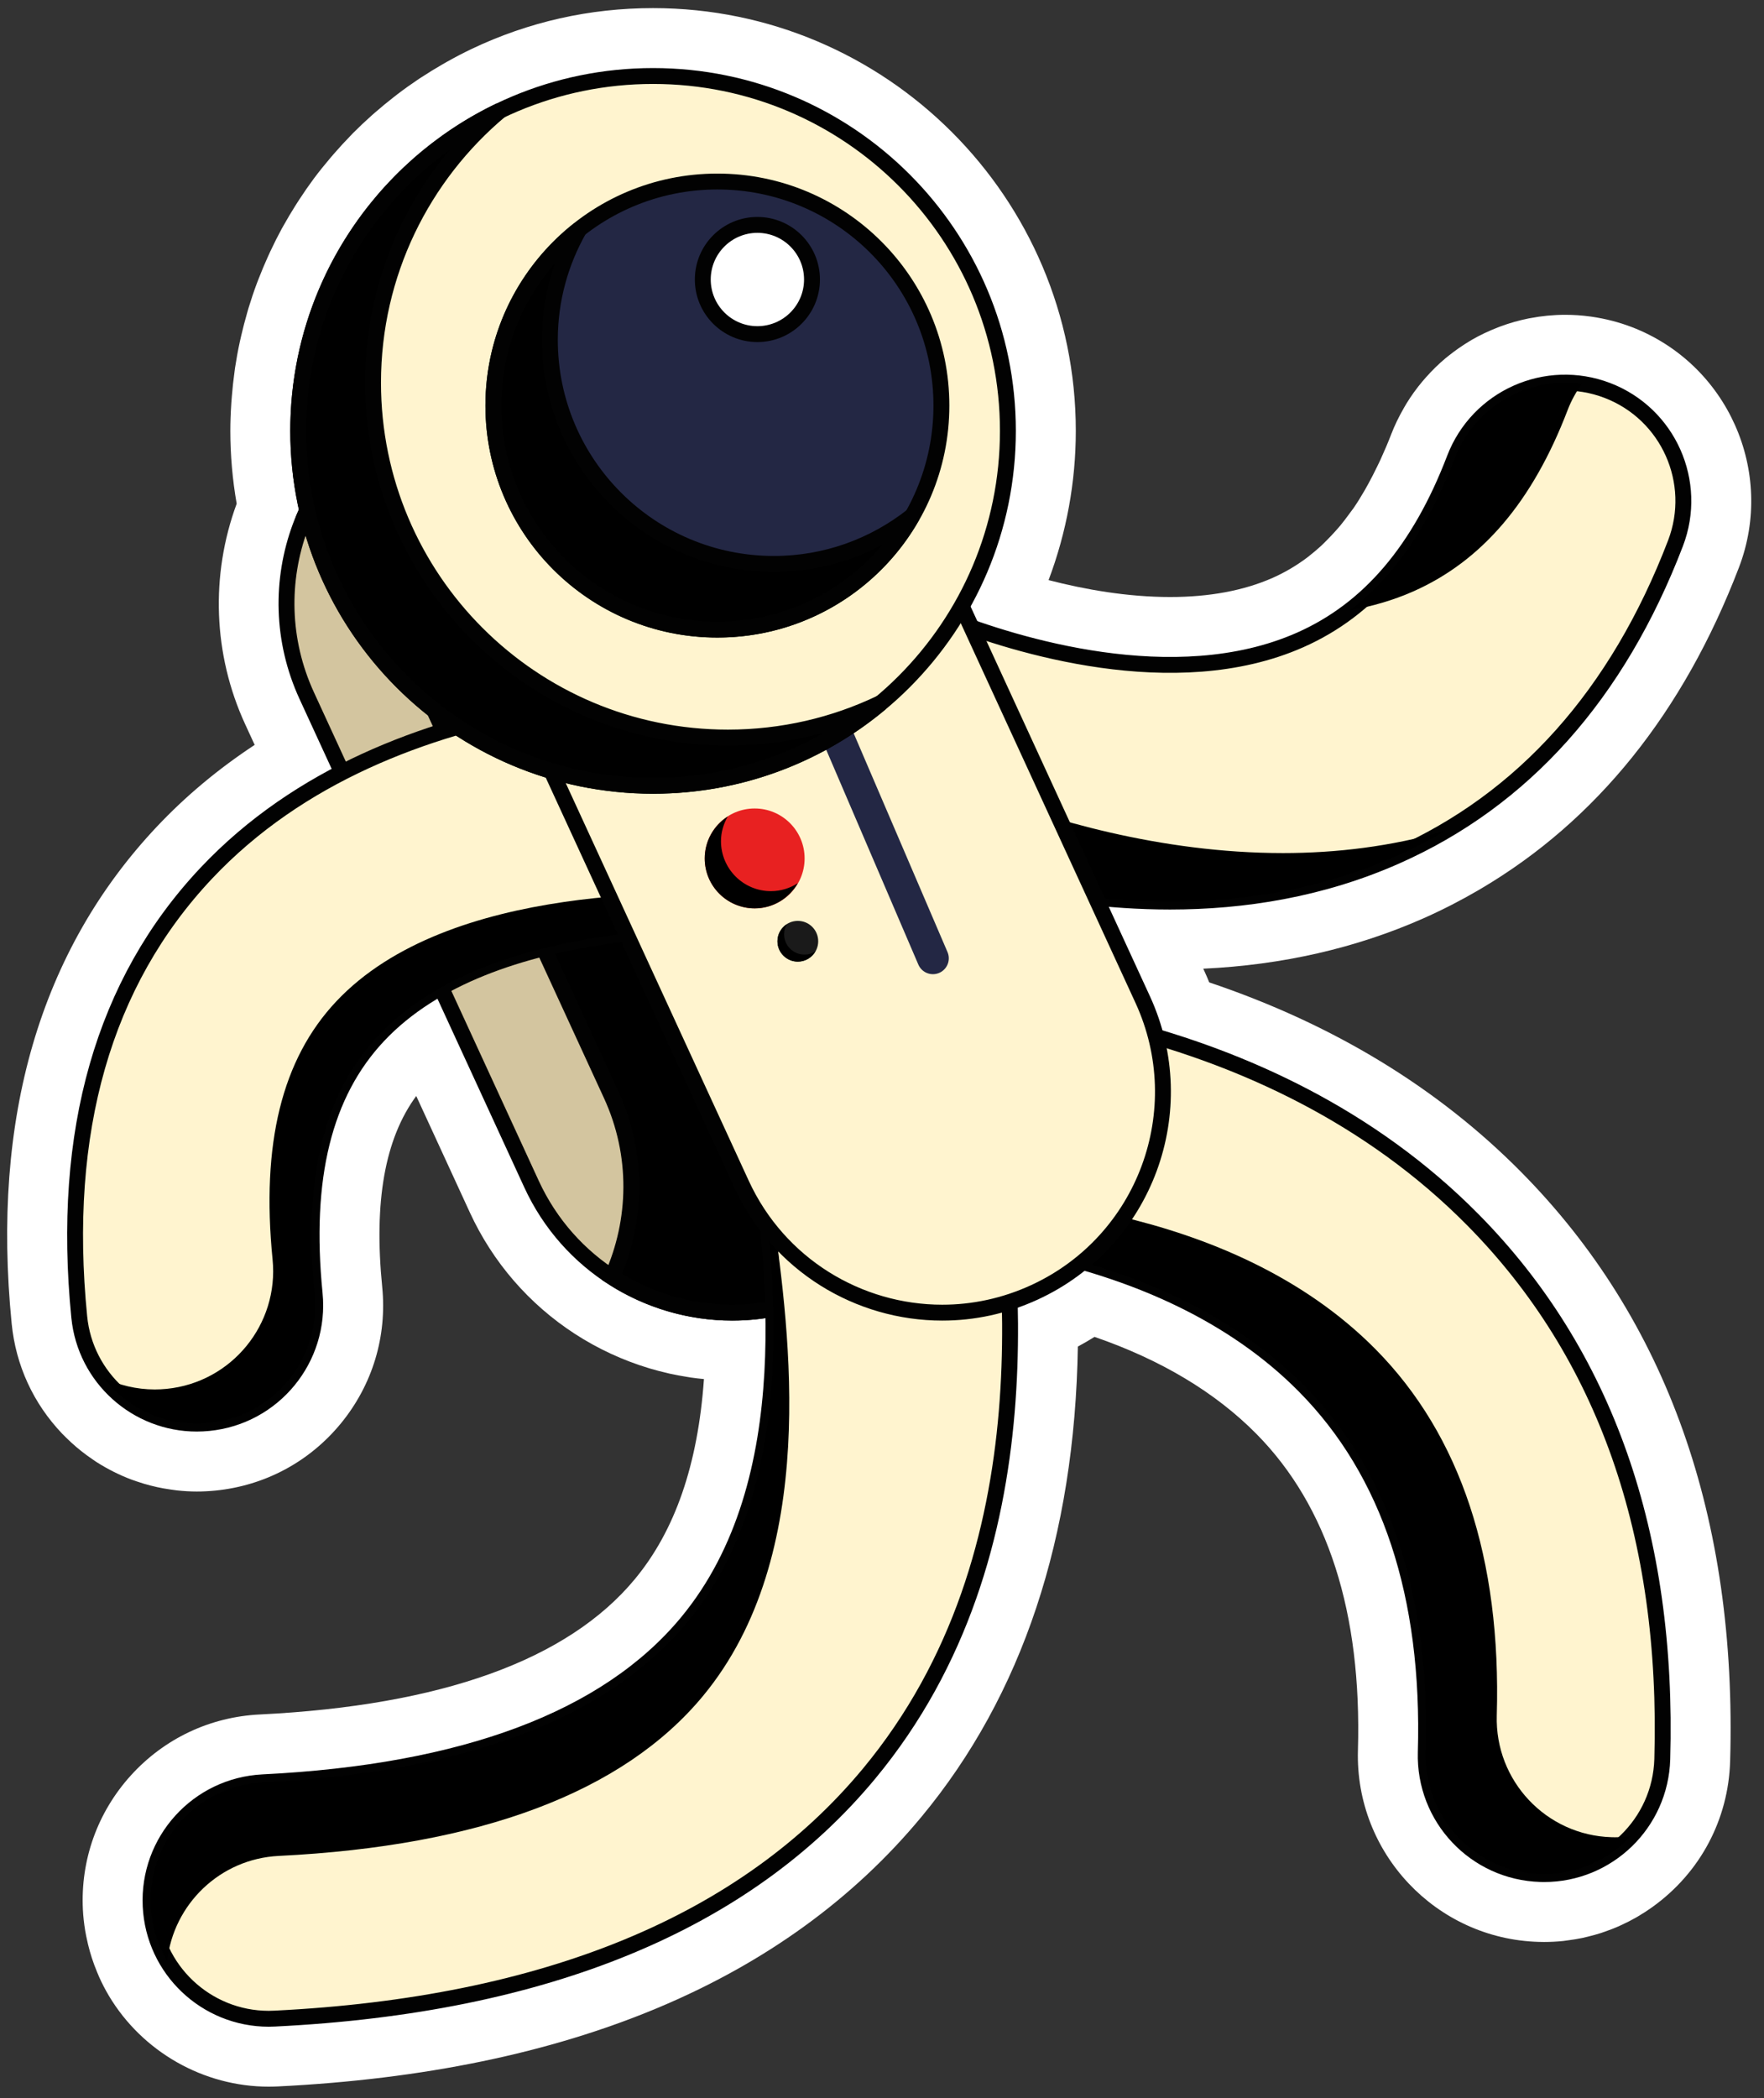 <?xml version="1.0" encoding="UTF-8"?>
<svg width="111px" height="132px" viewBox="0 0 111 132" version="1.1" xmlns="http://www.w3.org/2000/svg" xmlns:xlink="http://www.w3.org/1999/xlink">
    <rect x="0" y="0" width="111" height="132" fill="#333333" stroke="none"/>
    <!-- Generator: Sketch 53.1 (72631) - https://sketchapp.com -->
    <title>Group 63Sticker11</title>
    <desc>Created with Sketch.</desc>
    <g id="Page-1" stroke="none" stroke-width="1" fill="none" fill-rule="evenodd">
        <g id="Group-63" transform="translate(0.45, 0.51)">
            <path d="M90.913,56.412 C90.941,56.397 90.983,56.375 91.02,56.355 C91.564,56.074 92.102,55.778 92.625,55.472 C92.657,55.454 92.69,55.434 92.723,55.414 C100.011,51.12 105.477,44.319 108.972,35.196 C111.282,29.164 108.254,22.377 102.222,20.066 C101.42,19.76 100.571,19.541 99.696,19.415 C99.669,19.411 99.642,19.407 99.614,19.404 C99.096,19.333 98.568,19.297 98.045,19.297 C97.307,19.297 96.561,19.369 95.832,19.509 L95.725,19.528 C95.125,19.65 94.536,19.817 93.97,20.027 C93.936,20.039 93.874,20.063 93.811,20.088 C93.217,20.318 92.678,20.574 92.165,20.87 C92.128,20.891 92.092,20.913 92.056,20.936 C91.583,21.217 91.132,21.531 90.699,21.878 C90.629,21.932 90.561,21.986 90.495,22.042 C90.099,22.372 89.677,22.783 89.275,23.235 C89.204,23.315 89.133,23.395 89.063,23.479 C88.693,23.918 88.349,24.395 88.049,24.884 C87.991,24.979 87.946,25.057 87.903,25.135 C87.57,25.711 87.305,26.26 87.092,26.814 C86.902,27.309 86.687,27.818 86.414,28.417 C86.359,28.537 86.298,28.662 86.236,28.788 L86.198,28.866 C86.032,29.211 85.857,29.551 85.675,29.886 L85.59,30.04 C85.54,30.132 85.491,30.224 85.439,30.311 C85.178,30.763 84.942,31.14 84.712,31.475 L84.651,31.555 L84.494,31.766 C84.28,32.063 84.09,32.311 83.905,32.536 C83.793,32.671 83.673,32.806 83.553,32.939 C83.392,33.119 83.231,33.288 83.067,33.453 L82.951,33.569 C82.866,33.655 82.781,33.743 82.692,33.824 C82.449,34.048 82.199,34.259 81.949,34.454 C81.912,34.482 81.863,34.522 81.817,34.56 C81.131,35.077 80.395,35.51 79.632,35.848 C77.824,36.647 75.655,37.053 73.185,37.053 C70.488,37.053 67.82,36.581 65.532,35.989 C66.659,33 67.245,29.815 67.245,26.601 C67.245,11.933 55.312,2.84217094e-14 40.644,2.84217094e-14 C36.655,2.84217094e-14 32.815,0.864 29.232,2.568 C29.215,2.577 29.196,2.585 29.179,2.594 C28.693,2.826 28.196,3.085 27.661,3.386 C27.584,3.429 27.497,3.478 27.41,3.529 L27.362,3.557 C26.928,3.808 26.502,4.069 26.1,4.332 L25.91,4.454 C25.452,4.76 24.99,5.089 24.54,5.433 C24.487,5.473 24.417,5.528 24.347,5.584 L24.304,5.618 C23.935,5.904 23.564,6.21 23.204,6.524 L23.148,6.571 L22.957,6.738 C22.525,7.123 22.12,7.506 21.747,7.882 C21.694,7.936 21.645,7.988 21.598,8.039 C21.266,8.38 20.933,8.741 20.606,9.116 C20.524,9.209 20.434,9.312 20.346,9.417 C19.965,9.866 19.624,10.291 19.313,10.706 C19.301,10.724 19.287,10.742 19.273,10.761 C18.982,11.153 18.686,11.58 18.37,12.064 C18.297,12.177 18.221,12.296 18.145,12.415 C17.875,12.844 17.619,13.273 17.389,13.687 C17.362,13.73 17.324,13.798 17.287,13.866 C17.044,14.311 16.8,14.795 16.549,15.33 C16.502,15.43 16.459,15.527 16.415,15.624 L16.38,15.702 C16.19,16.123 16.012,16.551 15.847,16.974 L15.817,17.048 C15.784,17.132 15.751,17.216 15.719,17.301 C15.526,17.816 15.348,18.347 15.187,18.876 C15.158,18.973 15.132,19.065 15.106,19.158 L15.084,19.239 C14.961,19.663 14.844,20.115 14.738,20.57 L14.716,20.665 C14.69,20.773 14.666,20.88 14.642,20.988 C14.518,21.562 14.419,22.108 14.338,22.647 C14.326,22.727 14.315,22.81 14.306,22.894 C14.237,23.39 14.183,23.886 14.142,24.39 C14.129,24.544 14.117,24.693 14.106,24.843 C14.063,25.507 14.044,26.063 14.044,26.601 C14.044,28.128 14.178,29.663 14.443,31.182 C12.783,35.687 12.962,40.678 14.974,45.051 L15.575,46.357 C13.283,47.866 11.22,49.59 9.412,51.51 C2.071,59.306 -1,69.825 0.285,82.774 C0.545,85.393 1.643,87.785 3.46,89.692 C3.535,89.772 3.622,89.857 3.709,89.941 C3.922,90.15 4.135,90.348 4.356,90.536 C4.433,90.602 4.543,90.692 4.656,90.782 C4.878,90.959 5.117,91.135 5.366,91.303 C5.465,91.372 5.54,91.424 5.616,91.474 C6.34,91.934 7.07,92.299 7.826,92.583 C7.95,92.629 8.054,92.664 8.157,92.698 C8.454,92.8 8.739,92.886 9.017,92.956 C9.135,92.988 9.283,93.023 9.434,93.056 C9.688,93.112 9.971,93.163 10.282,93.207 C10.436,93.232 10.559,93.249 10.683,93.262 C11.112,93.309 11.527,93.333 11.934,93.333 C12.309,93.333 12.698,93.314 13.093,93.275 C16.213,92.967 19.02,91.464 21.005,89.042 C22.988,86.621 23.91,83.574 23.6,80.461 C23.067,75.086 23.767,71.139 25.742,68.447 L29.116,75.777 C30.558,78.908 32.848,81.552 35.739,83.423 C37.18,84.355 38.743,85.079 40.387,85.575 C40.414,85.583 40.44,85.591 40.464,85.598 C40.801,85.698 41.155,85.791 41.546,85.881 C41.595,85.894 41.641,85.905 41.687,85.916 C42.049,85.995 42.383,86.058 42.775,86.12 C42.864,86.137 42.95,86.151 43.035,86.163 C43.305,86.202 43.575,86.232 43.846,86.258 C43.463,91.653 42.026,95.797 39.494,98.85 C35.279,103.933 27.338,106.797 15.889,107.361 C12.764,107.515 9.886,108.877 7.784,111.196 C5.684,113.515 4.611,116.513 4.766,119.639 C4.786,120.059 4.834,120.495 4.911,120.968 C4.931,121.087 4.952,121.197 4.975,121.308 C4.976,121.313 4.985,121.353 4.986,121.359 C5.05,121.676 5.124,121.984 5.207,122.277 C5.249,122.422 5.288,122.556 5.331,122.686 C5.425,122.975 5.539,123.281 5.666,123.586 C5.711,123.699 5.753,123.8 5.798,123.899 C5.971,124.282 6.167,124.661 6.375,125.014 C6.384,125.028 6.392,125.042 6.4,125.057 C8.505,128.585 12.359,130.778 16.459,130.778 C16.65,130.778 16.842,130.772 17.033,130.764 C35.324,129.862 48.946,124.157 57.529,113.806 C63.877,106.153 67.182,96.208 67.374,84.213 C67.727,84.023 68.077,83.819 68.422,83.603 C72.606,85.046 76.028,87.095 78.611,89.709 C83.101,94.253 85.25,100.952 84.998,109.619 C84.812,116.076 89.913,121.482 96.369,121.669 C96.453,121.673 96.583,121.675 96.713,121.675 C97.108,121.675 97.517,121.654 97.924,121.612 C98.068,121.596 98.179,121.579 98.288,121.561 C98.52,121.53 98.805,121.488 99.116,121.423 C99.228,121.399 99.332,121.374 99.435,121.347 C99.441,121.346 99.448,121.344 99.454,121.343 C99.735,121.274 100.015,121.2 100.287,121.112 C100.388,121.079 100.473,121.049 100.558,121.018 C100.856,120.914 101.136,120.806 101.402,120.689 C101.485,120.653 101.559,120.618 101.632,120.582 C101.922,120.449 102.208,120.302 102.482,120.146 C102.514,120.129 102.575,120.093 102.641,120.053 C102.941,119.876 103.232,119.687 103.509,119.49 C103.516,119.484 103.548,119.461 103.556,119.455 C106.539,117.304 108.312,113.966 108.419,110.3 C108.863,94.983 104.441,82.515 95.278,73.241 C90.032,67.933 83.434,63.922 75.642,61.3 C75.545,61.059 75.442,60.822 75.335,60.588 L75.266,60.438 C80.232,60.207 84.88,59.145 89.11,57.274 C89.689,57.018 90.279,56.736 90.913,56.412" id="Fill-178" fill="#FFFFFF"></path>
            <path d="M45.625,82.079 C40.368,82.079 35.338,79.079 32.996,73.99 L18.854,43.266 C15.646,36.294 18.697,28.044 25.667,24.837 C32.636,21.631 40.889,24.677 44.096,31.648 L58.237,62.373 C61.445,69.344 58.396,77.597 51.425,80.803 C49.544,81.669 47.568,82.079 45.625,82.079" id="Fill-180" fill="#D3C59F"></path>
            <path d="M45.625,82.079 C40.368,82.079 35.338,79.079 32.996,73.99 L18.854,43.266 C15.646,36.294 18.697,28.044 25.667,24.837 C32.636,21.631 40.889,24.677 44.096,31.648 L58.237,62.373 C61.445,69.344 58.396,77.597 51.425,80.803 C49.544,81.669 47.568,82.079 45.625,82.079 Z" id="Stroke-182" stroke="#020202"></path>
            <g id="Group-188" transform="translate(18.55, 23.49)">
                <path d="M39.688,38.883 L25.546,8.157 C22.339,1.187 14.086,-1.86 7.118,1.346 C3.928,2.813 1.573,5.341 0.249,8.314 C2.385,9.696 4.173,11.669 5.315,14.152 L19.458,44.878 C21.199,48.662 21.083,52.818 19.51,56.345 C21.752,57.797 24.382,58.588 27.076,58.588 C29.019,58.588 30.995,58.179 32.876,57.313 C39.846,54.106 42.896,45.854 39.688,38.883" id="Fill-184" fill="#000000"></path>
                <path d="M39.688,38.883 L25.546,8.157 C22.339,1.187 14.086,-1.86 7.118,1.346 C3.928,2.813 1.573,5.341 0.249,8.314 C2.385,9.696 4.173,11.669 5.315,14.152 L19.458,44.878 C21.199,48.662 21.083,52.818 19.51,56.345 C21.752,57.797 24.382,58.588 27.076,58.588 C29.019,58.588 30.995,58.179 32.876,57.313 C39.846,54.106 42.896,45.854 39.688,38.883 Z" id="Stroke-186" stroke="#020202"></path>
            </g>
            <path d="M11.934,89.061 C8.154,89.061 4.917,86.193 4.537,82.352 C3.378,70.687 6.065,61.296 12.522,54.438 C24.226,42.006 44.353,42.777 50.969,43.038 C55.077,43.195 58.278,46.654 58.12,50.76 C57.961,54.868 54.482,58.07 50.396,57.911 C45.455,57.721 30.421,57.141 23.361,64.641 C19.937,68.276 18.624,73.59 19.349,80.883 C19.755,84.971 16.768,88.618 12.677,89.023 C12.428,89.047 12.179,89.061 11.934,89.061" id="Fill-189" fill="#FFF4CF"></path>
            <path d="M11.934,89.061 C8.154,89.061 4.917,86.193 4.537,82.352 C3.378,70.687 6.065,61.296 12.522,54.438 C24.226,42.006 44.353,42.777 50.969,43.038 C55.077,43.195 58.278,46.654 58.12,50.76 C57.961,54.868 54.482,58.07 50.396,57.911 C45.455,57.721 30.421,57.141 23.361,64.641 C19.937,68.276 18.624,73.59 19.349,80.883 C19.755,84.971 16.768,88.618 12.677,89.023 C12.428,89.047 12.179,89.061 11.934,89.061 Z" id="Stroke-191" stroke="#020202"></path>
            <path d="M53.927,43.78 C54.956,45.112 55.543,46.798 55.473,48.612 C55.315,52.718 51.835,55.919 47.748,55.761 C42.809,55.572 27.775,54.99 20.713,62.492 C17.29,66.126 15.979,71.441 16.702,78.732 C17.108,82.822 14.12,86.468 10.031,86.874 C9.781,86.898 9.532,86.911 9.287,86.911 C8.134,86.911 7.032,86.641 6.045,86.161 C7.419,87.94 9.57,89.062 11.934,89.062 C12.179,89.062 12.428,89.048 12.677,89.024 C16.768,88.619 19.755,84.972 19.349,80.884 C18.624,73.591 19.937,68.277 23.361,64.642 C30.421,57.142 45.455,57.721 50.396,57.911 C54.482,58.071 57.961,54.869 58.119,50.761 C58.237,47.716 56.505,45.03 53.927,43.78" id="Fill-193" fill="#000000"></path>
            <path d="M73.173,56.215 C65.419,56.215 58.345,54.067 53.894,52.33 C50.065,50.837 48.172,46.52 49.665,42.69 C51.159,38.861 55.474,36.967 59.305,38.462 C63.295,40.019 73.434,43.261 81.36,39.755 C85.694,37.838 88.874,34.105 91.08,28.344 C92.551,24.506 96.857,22.589 100.693,24.056 C104.531,25.526 106.451,29.83 104.982,33.669 C101.336,43.186 95.415,49.814 87.381,53.368 C82.68,55.447 77.805,56.215 73.173,56.215" id="Fill-195" fill="#FFF4CF"></path>
            <path d="M73.173,56.215 C65.419,56.215 58.345,54.067 53.894,52.33 C50.065,50.837 48.172,46.52 49.665,42.69 C51.159,38.861 55.474,36.967 59.305,38.462 C63.295,40.019 73.434,43.261 81.36,39.755 C85.694,37.838 88.874,34.105 91.08,28.344 C92.551,24.506 96.857,22.589 100.693,24.056 C104.531,25.526 106.451,29.83 104.982,33.669 C101.336,43.186 95.415,49.814 87.381,53.368 C82.68,55.447 77.805,56.215 73.173,56.215 Z" id="Stroke-197" stroke="#020202"></path>
            <g id="Group-203" transform="translate(48.55, 23.49)" fill="#000000">
                <path d="M39.921,13.214 C44.257,11.297 47.437,7.564 49.643,1.803 C49.872,1.202 50.179,0.655 50.536,0.153 C47.172,-0.33 43.798,1.546 42.53,4.854 C40.895,9.126 38.72,12.276 35.94,14.404 C37.3,14.155 38.641,13.781 39.921,13.214" id="Fill-199"></path>
                <path d="M31.736,29.673 C23.982,29.673 16.908,27.526 12.457,25.788 C8.628,24.294 6.734,19.977 8.229,16.149 C8.457,15.565 8.757,15.031 9.104,14.543 C5.757,14.061 2.398,15.914 1.116,19.199 C-0.377,23.029 1.515,27.346 5.344,28.84 C9.796,30.576 16.87,32.724 24.624,32.724 C29.256,32.724 34.131,31.957 38.832,29.877 C39.916,29.398 40.958,28.857 41.965,28.267 C38.532,29.265 35.071,29.673 31.736,29.673" id="Fill-201"></path>
            </g>
            <path d="M16.459,126.506 C12.517,126.506 9.227,123.409 9.031,119.428 C8.829,115.322 11.993,111.831 16.099,111.629 C28.792,111.003 37.77,107.623 42.782,101.578 C50.159,92.68 48.238,78.731 47.206,71.237 C46.93,69.231 46.711,67.646 46.66,66.276 C46.506,62.169 49.71,58.714 53.818,58.558 C57.897,58.428 61.381,61.609 61.535,65.716 C61.559,66.349 61.759,67.8 61.952,69.207 C63.201,78.272 65.8,97.14 54.24,111.079 C46.453,120.471 33.866,125.657 16.831,126.496 C16.707,126.502 16.582,126.506 16.459,126.506" id="Fill-204" fill="#FFF4CF"></path>
            <path d="M16.459,126.506 C12.517,126.506 9.227,123.409 9.031,119.428 C8.829,115.322 11.993,111.831 16.099,111.629 C28.792,111.003 37.77,107.623 42.782,101.578 C50.159,92.68 48.238,78.731 47.206,71.237 C46.93,69.231 46.711,67.646 46.66,66.276 C46.506,62.169 49.71,58.714 53.818,58.558 C57.897,58.428 61.381,61.609 61.535,65.716 C61.559,66.349 61.759,67.8 61.952,69.207 C63.201,78.272 65.8,97.14 54.24,111.079 C46.453,120.471 33.866,125.657 16.831,126.496 C16.707,126.502 16.582,126.506 16.459,126.506 Z" id="Stroke-206" stroke="#020202"></path>
            <path d="M17.091,116.26 C29.784,115.634 38.762,112.253 43.775,106.21 C51.152,97.312 49.231,83.363 48.198,75.869 C47.923,73.863 47.703,72.279 47.653,70.908 C47.498,66.8 50.703,63.345 54.811,63.19 C57.761,63.094 60.393,64.737 61.685,67.204 C61.606,66.572 61.548,66.038 61.535,65.716 C61.381,61.609 57.898,58.428 53.819,58.558 C49.71,58.714 46.506,62.169 46.66,66.276 C46.711,67.646 46.93,69.231 47.206,71.237 C48.238,78.731 50.159,92.68 42.782,101.578 C37.77,107.623 28.792,111.003 16.099,111.629 C11.993,111.831 8.829,115.323 9.031,119.428 C9.094,120.688 9.465,121.857 10.07,122.869 C10.464,119.3 13.391,116.442 17.091,116.26" id="Fill-208" fill="#000000"></path>
            <path d="M96.712,117.403 C96.639,117.403 96.566,117.402 96.492,117.399 C92.383,117.28 89.15,113.853 89.268,109.743 C89.555,99.865 86.991,92.112 81.649,86.706 C72.445,77.392 57.333,76.91 52.922,76.988 C48.822,77.058 45.424,73.782 45.354,69.673 C45.284,65.564 48.559,62.174 52.669,62.104 C60.235,61.976 79.245,63.096 92.238,76.243 C100.55,84.655 104.557,96.072 104.149,110.176 C104.03,114.21 100.723,117.403 96.712,117.403" id="Fill-210" fill="#FFF4CF"></path>
            <path d="M96.712,117.403 C96.639,117.403 96.566,117.402 96.492,117.399 C92.383,117.28 89.15,113.853 89.268,109.743 C89.555,99.865 86.991,92.112 81.649,86.706 C72.445,77.392 57.333,76.91 52.922,76.988 C48.822,77.058 45.424,73.782 45.354,69.673 C45.284,65.564 48.559,62.174 52.669,62.104 C60.235,61.976 79.245,63.096 92.238,76.243 C100.55,84.655 104.557,96.072 104.149,110.176 C104.03,114.21 100.723,117.403 96.712,117.403 Z" id="Stroke-212" stroke="#020202"></path>
            <path d="M101.178,115.087 C101.105,115.087 101.032,115.085 100.958,115.083 C96.849,114.964 93.616,111.537 93.735,107.427 C94.021,97.548 91.456,89.796 86.115,84.39 C76.911,75.075 61.799,74.594 57.388,74.671 C53.288,74.744 49.889,71.466 49.819,67.357 C49.785,65.357 50.547,63.532 51.809,62.171 C48.113,62.661 45.289,65.854 45.354,69.672 C45.424,73.782 48.823,77.057 52.922,76.987 C57.333,76.91 72.446,77.392 81.65,86.706 C86.991,92.112 89.555,99.864 89.268,109.742 C89.15,113.853 92.383,117.279 96.492,117.399 C96.567,117.401 96.639,117.402 96.712,117.402 C98.859,117.402 100.798,116.483 102.159,115.013 C101.837,115.057 101.511,115.087 101.178,115.087" id="Fill-214" fill="#000000"></path>
            <path d="M58.841,82.079 C53.583,82.079 48.554,79.079 46.211,73.99 L32.07,43.266 C28.862,36.294 31.912,28.044 38.882,24.837 C45.852,21.631 54.104,24.677 57.312,31.648 L71.452,62.373 C74.66,69.344 71.611,77.597 64.641,80.803 C62.759,81.669 60.784,82.079 58.841,82.079" id="Fill-216" fill="#FFF4CF"></path>
            <path d="M58.841,82.079 C53.583,82.079 48.554,79.079 46.211,73.99 L32.07,43.266 C28.862,36.294 31.912,28.044 38.882,24.837 C45.852,21.631 54.104,24.677 57.312,31.648 L71.452,62.373 C74.66,69.344 71.611,77.597 64.641,80.803 C62.759,81.669 60.784,82.079 58.841,82.079 Z" id="Stroke-218" stroke="#020202"></path>
            <path d="M51.389,43.78 L58.254,59.785" id="Stroke-220" stroke="#232744" stroke-width="1.997" stroke-linecap="round"></path>
            <path d="M62.972,26.601 C62.972,38.932 52.976,48.93 40.644,48.93 C28.313,48.93 18.316,38.932 18.316,26.601 C18.316,14.268 28.313,4.272 40.644,4.272 C52.976,4.272 62.972,14.268 62.972,26.601" id="Fill-222" fill="#FFF4CF"></path>
            <path d="M62.972,26.601 C62.972,38.932 52.976,48.93 40.644,48.93 C28.313,48.93 18.316,38.932 18.316,26.601 C18.316,14.268 28.313,4.272 40.644,4.272 C52.976,4.272 62.972,14.268 62.972,26.601 Z" id="Stroke-224" stroke="#020202"></path>
            <g id="Group-230" transform="translate(17.55, 5.49)">
                <path d="M27.803,40.406 C15.471,40.406 5.474,30.408 5.474,18.078 C5.474,11.2 8.586,5.051 13.476,0.955 C5.959,4.549 0.766,12.222 0.766,21.111 C0.766,33.442 10.763,43.439 23.094,43.439 C28.548,43.439 33.542,41.482 37.42,38.232 C34.508,39.626 31.246,40.406 27.803,40.406" id="Fill-226" fill="#000000"></path>
                <path d="M27.803,40.406 C15.471,40.406 5.474,30.408 5.474,18.078 C5.474,11.2 8.586,5.051 13.476,0.955 C5.959,4.549 0.766,12.222 0.766,21.111 C0.766,33.442 10.763,43.439 23.094,43.439 C28.548,43.439 33.542,41.482 37.42,38.232 C34.508,39.626 31.246,40.406 27.803,40.406 Z" id="Stroke-228" stroke="#020202"></path>
            </g>
            <path d="M58.788,25.008 C58.788,32.794 52.476,39.104 44.691,39.104 C36.906,39.104 30.595,32.794 30.595,25.008 C30.595,17.223 36.906,10.911 44.691,10.911 C52.476,10.911 58.788,17.223 58.788,25.008" id="Fill-231" fill="#232744"></path>
            <path d="M58.788,25.008 C58.788,32.794 52.476,39.104 44.691,39.104 C36.906,39.104 30.595,32.794 30.595,25.008 C30.595,17.223 36.906,10.911 44.691,10.911 C52.476,10.911 58.788,17.223 58.788,25.008 Z" id="Stroke-233" stroke="#020202"></path>
            <g id="Group-239" transform="translate(30.55, 13.49)">
                <path d="M17.698,21.48 C9.912,21.48 3.6,15.17 3.6,7.383 C3.6,4.859 4.272,2.495 5.434,0.445 C2.156,3.026 0.045,7.022 0.045,11.518 C0.045,19.304 6.356,25.614 14.141,25.614 C19.402,25.614 23.982,22.728 26.404,18.457 C24.006,20.345 20.986,21.48 17.698,21.48" id="Fill-235" fill="#000000"></path>
                <path d="M17.698,21.48 C9.912,21.48 3.6,15.17 3.6,7.383 C3.6,4.859 4.272,2.495 5.434,0.445 C2.156,3.026 0.045,7.022 0.045,11.518 C0.045,19.304 6.356,25.614 14.141,25.614 C19.402,25.614 23.982,22.728 26.404,18.457 C24.006,20.345 20.986,21.48 17.698,21.48 Z" id="Stroke-237" stroke="#020202"></path>
            </g>
            <path d="M50.645,17.076 C50.645,18.973 49.106,20.512 47.209,20.512 C45.311,20.512 43.773,18.973 43.773,17.076 C43.773,15.179 45.311,13.64 47.209,13.64 C49.106,13.64 50.645,15.179 50.645,17.076" id="Fill-240" fill="#FFFFFF"></path>
            <path d="M50.645,17.076 C50.645,18.973 49.106,20.512 47.209,20.512 C45.311,20.512 43.773,18.973 43.773,17.076 C43.773,15.179 45.311,13.64 47.209,13.64 C49.106,13.64 50.645,15.179 50.645,17.076 Z" id="Stroke-242" stroke="#020202"></path>
            <path d="M50.18,53.501 C50.18,55.236 48.773,56.642 47.037,56.642 C45.301,56.642 43.895,55.236 43.895,53.501 C43.895,51.765 45.301,50.358 47.037,50.358 C48.773,50.358 50.18,51.765 50.18,53.501" id="Fill-244" fill="#E82121"></path>
            <path d="M48.061,55.559 C46.325,55.559 44.918,54.151 44.918,52.416 C44.918,51.847 45.081,51.319 45.346,50.859 C44.475,51.419 43.895,52.391 43.895,53.502 C43.895,55.236 45.301,56.642 47.038,56.642 C48.205,56.642 49.21,56.001 49.752,55.056 C49.264,55.371 48.685,55.559 48.061,55.559" id="Fill-246" fill="#000000"></path>
            <path d="M51.036,58.712 C51.036,59.42 50.461,59.994 49.753,59.994 C49.045,59.994 48.472,59.42 48.472,58.712 C48.472,58.004 49.045,57.43 49.753,57.43 C50.461,57.43 51.036,58.004 51.036,58.712" id="Fill-248" fill="#1A1A1A"></path>
            <path d="M50.17,59.551 C49.462,59.551 48.888,58.977 48.888,58.27 C48.888,58.036 48.955,57.822 49.063,57.634 C48.708,57.864 48.471,58.259 48.471,58.712 C48.471,59.419 49.044,59.993 49.752,59.993 C50.229,59.993 50.639,59.731 50.86,59.346 C50.661,59.475 50.425,59.551 50.17,59.551" id="Fill-250" fill="#000000"></path>
        </g>
    </g>
</svg>